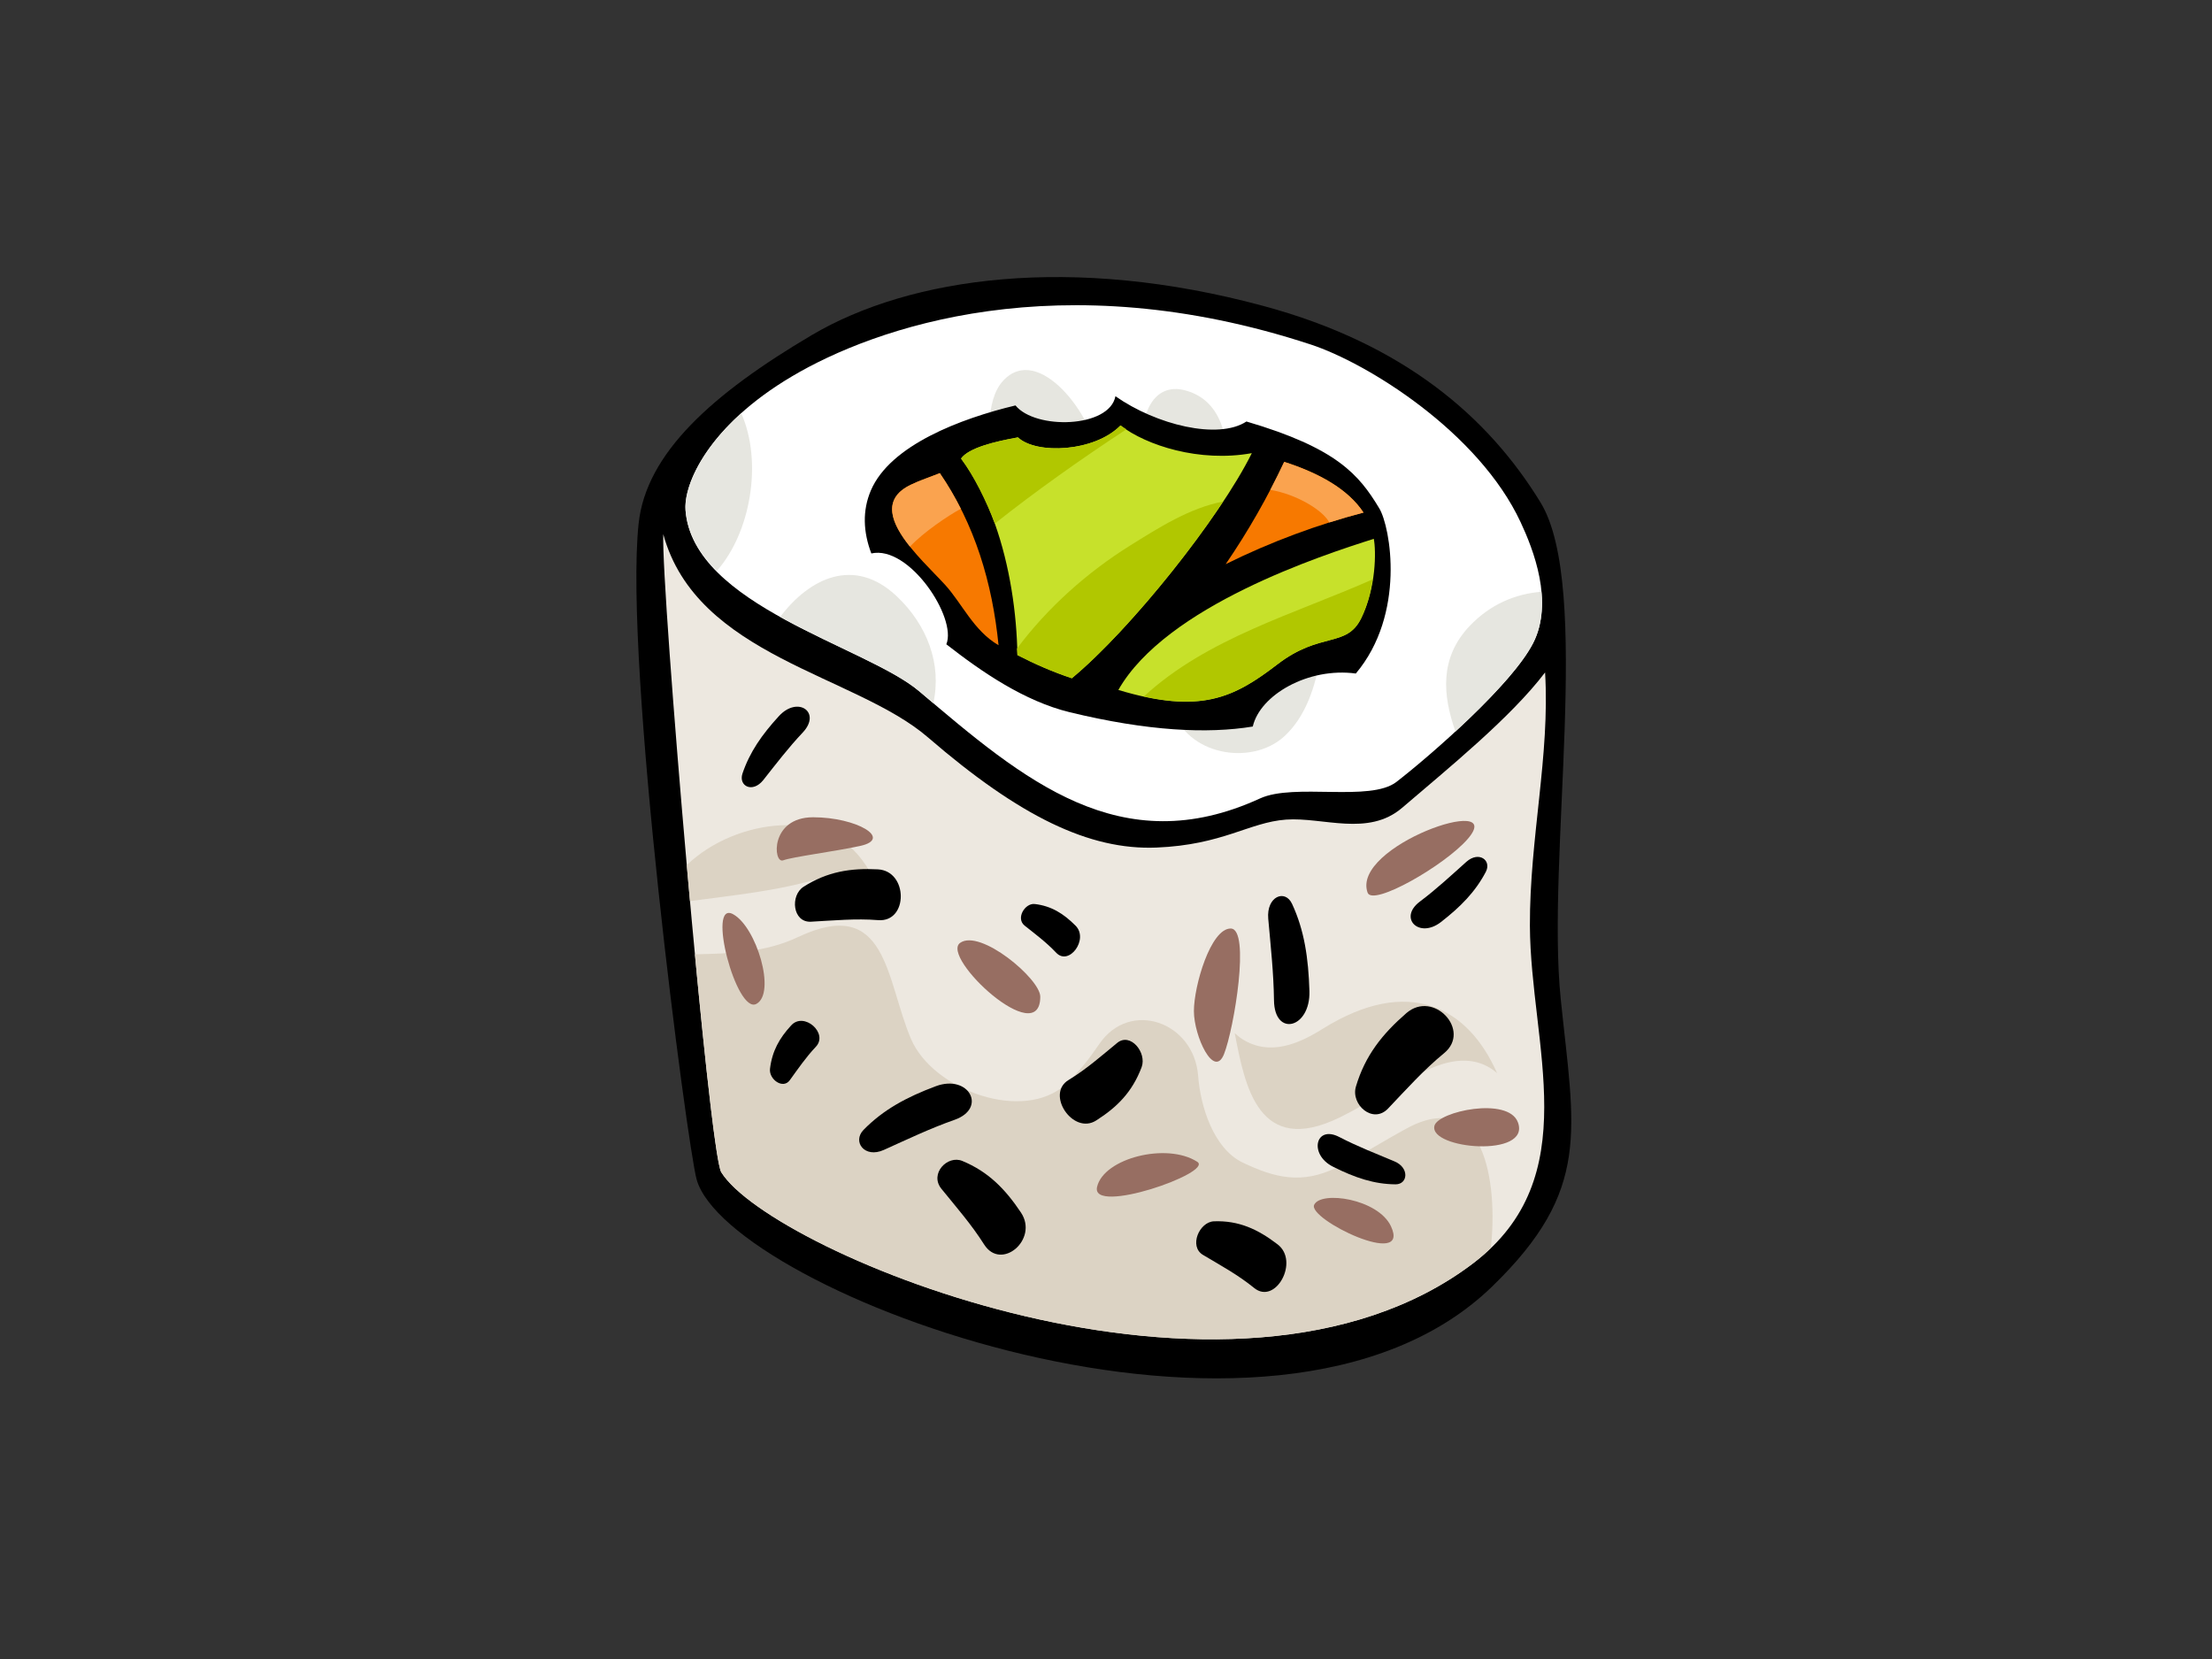 <?xml version="1.0" encoding="utf-8"?>
<!-- Generator: Adobe Illustrator 17.0.0, SVG Export Plug-In . SVG Version: 6.00 Build 0)  -->
<!DOCTYPE svg PUBLIC "-//W3C//DTD SVG 1.1//EN" "http://www.w3.org/Graphics/SVG/1.1/DTD/svg11.dtd">
<svg version="1.1" id="Layer_1" xmlns="http://www.w3.org/2000/svg" xmlns:xlink="http://www.w3.org/1999/xlink" x="0px" y="0px"
	 width="800px" height="600px" viewBox="0 0 800 600" enable-background="new 0 0 800 600" xml:space="preserve">
<rect x="0" y="0" width="800" height="600" fill="#333333" stroke="none"/>
<g>
	<g>
		<path d="M230.963,189.395c2.703-25.543,26.803-47.031,62.551-68.16c35.722-21.111,94.273-29.313,163.546-10.546
			c50.864,13.737,81.317,40.337,100.092,71.028c18.767,30.71,2.023,128.596,7.319,179.719
			c4.891,47.518,11.235,68.877-24.807,103.844c-79.295,76.932-276.529,1.582-287.719-38.719
			C248.507,414.121,225.594,239.808,230.963,189.395z"/>
		<path fill="#FFFFFF" d="M549.981,188.917c-15.171-32.623-55.407-57.595-75.948-64.326
			c-90.715-29.781-157.734-6.234-187.662,11.558c-29.947,17.727-39.216,38.719-38.434,48.456
			c2.685,34.563,65.356,49.126,84.527,65.41c37.826,32.172,72.83,61.88,123.235,38.755c12.413-5.692,39.831,1.398,49.366-5.995
			c12.79-9.939,41.808-35.279,49.403-50.175C562.081,217.732,554.486,198.562,549.981,188.917z"/>
		<path fill="#E6E6E0" d="M526.378,264.552c-4.607-13.102-5.83-26.573,5.112-38.13c7.411-7.825,16.496-11.659,25.994-12.404
			c0.57,6.307-0.037,12.771-3.016,18.582C549.981,241.4,538.036,253.767,526.378,264.552z"/>
		<path fill="#E6E6E0" d="M268.082,149.453c7.824,17.617,3.411,43.178-8.836,57.034c-6.271-6.353-10.666-13.488-11.31-21.883
			C247.348,177.221,252.553,163.411,268.082,149.453z"/>
		<path fill="#E6E6E0" d="M282.159,223.111c10.573-14.022,26.729-21.91,42.029-7.594c11.135,10.427,16.514,24.715,13.35,38.801
			c-1.683-1.435-3.383-2.86-5.075-4.304C322.551,241.602,301.026,233.603,282.159,223.111z"/>
		<path fill="#E6E6E0" d="M360.626,171.474c-3.724-10.951-4.285-26.71,2.105-33.707c13.048-14.225,33.119,13.626,33.808,26.747
			c0.424,8.054,9.6,9.737,13.332,5.177c2.502-1.701,4.304-4.708,3.761-8.607c-1.453-10.399,3.246-23.069,15.069-19.888
			c13.958,3.743,16.56,19.548,14.013,32.871c-0.202,1.039-0.137,2.005-0.018,2.915c-0.056,0.037-0.11,0.027-0.185,0.064
			c-10.877,7.356-28.098,5.288-40.309,4.101c-13.102-1.306-28.412-2.63-40.318-9.287
			C361.454,171.622,361.049,171.612,360.626,171.474z"/>
		<path fill="#E6E6E0" d="M441.355,223.682c12.265-3.053,30.471-4.009,35.178,11.75c0.221,0.754,0.625,1.278,0.974,1.885
			c-1.654,11.024-5.406,22.122-13.176,29.128c-11.852,10.638-35.279,6.786-40.429-10.398
			C419.104,240.039,426.387,227.406,441.355,223.682z"/>
		<path fill="#EDE8E0" d="M260.855,423.95c17.92,29.018,184.84,98.934,271.877,32.971c41.063-31.133,20.78-78.826,20.577-122.114
			c-0.11-31.722,7.301-61.586,5.489-91.616c-12.366,16.303-34.995,34.655-51.701,48.962c-12.284,10.528-28.605,3.31-42.001,4.266
			c-13.406,0.993-22.776,9.131-46.893,10.115c-24.145,0.956-49.32-11.126-82.513-39.785c-26.278-22.757-83.726-29.295-95.807-73.549
			C239.045,212.602,256.451,416.769,260.855,423.95z"/>
		<path fill="#DCD3C4" d="M282.398,298.48c17.139-0.837,26.94,6.611,33.358,18.84c-5.012-2.18-10.804-2.207-18.601,0.156
			c-15.732,4.762-31.749,6.28-47.62,8.422c-0.386-4.303-0.772-8.671-1.158-13.02C257.517,304.07,270.592,299.059,282.398,298.48z"/>
		<path fill="#DCD3C4" d="M449.299,375.816c9.848,6.197,20.229,1.802,29-3.687c31.134-19.475,52.639-7.917,63.131,15.962
			c-5.572-4.819-13.203-6.271-23.713-1.811c-11.613,4.928-21.8,12.275-33.091,17.81c-29.653,14.518-34.425-11.539-38.066-30.434
			C447.479,374.409,448.38,375.246,449.299,375.816z"/>
		<path fill="#DCD3C4" d="M288.577,338.918c32.467-15.364,31.74,15.493,40.935,36.899c7.944,18.472,40.806,30.461,56.124,16.155
			c4.698-4.377,8.331-9.112,11.999-14.472c10.997-16.063,34.223-8.018,35.694,11.658c0.836,11.08,5.617,26.27,16.109,31.299
			c11.668,5.59,21.433,7.926,33.864,1.839c8.781-4.312,16.881-9.544,25.469-14.196c27.896-15.144,33.091,19.493,30.397,43.288
			c-1.977,1.904-4.083,3.752-6.436,5.535c-87.037,65.963-253.957-3.953-271.877-32.971c-1.765-2.859-5.609-37.294-9.535-78.817
			C264.119,344.876,276.79,344.517,288.577,338.918z"/>
		<path d="M342.255,233.014c3.972-9.517-13.442-35.933-27.125-32.853c-2.942-7.742-3.292-15.466-0.165-22.793
			c6.997-16.375,32.512-26.002,52.299-30.737c7.172,8.835,33.919,8.229,36.153-3.329c14.748,10.345,37.128,15.852,47.38,9.139
			c32.614,9.59,40.686,19.181,48.043,31.419c4.082,6.794,9.599,38.25-8.487,59.728c-17.222-2.327-34.655,7.752-37.266,19.171
			c-16.44,2.695-38.001,1.655-66.183-5.167C370.501,253.591,355.201,243.119,342.255,233.014z"/>
		<path fill="#F77900" d="M464.452,167.042c-5.902,12.56-13.01,25.065-21.166,36.99c16.385-8.119,33.487-14.389,49.844-18.656
			C487.531,176.881,477.003,171.07,464.452,167.042z"/>
		<path fill="#C7E12B" d="M461.969,240.287c15.65-12.036,25.029-5.792,30.379-16.789c5.37-11.071,5.37-24.145,4.505-28.623
			c-18.702,5.912-75.101,24.292-92.388,54.653C434.257,258.502,446.302,252.295,461.969,240.287z"/>
		<path fill="#C7E12B" d="M387.64,245.298c21.148-17.507,53.439-57.89,65.098-81.41c-18.913,3.429-38.121-2.786-47.499-10.013
			c-9.397,9.599-30.416,10.556-37.092,4.312c-8.495,1.508-17.874,3.825-20.569,7.659c5.103,6.813,9.131,14.877,12.22,23.519
			c5.425,15.254,7.916,32.338,8.165,47.555C374.207,240.14,380.744,242.999,387.64,245.298z"/>
		<path fill="#B1C700" d="M496.431,209.54c-0.699,4.524-1.858,9.379-4.082,13.957c-5.351,10.997-14.729,4.754-30.379,16.789
			c-13.921,10.666-25.065,16.698-48.272,11.603C436.611,230.752,468.13,222.091,496.431,209.54z"/>
		<path fill="#B1C700" d="M359.799,189.367c-2.859-7.622-7.659-17.424-12.22-23.519c2.695-3.835,12.073-6.151,20.569-7.659
			c6.675,6.243,27.694,5.287,37.092-4.312c0.625,0.478,1.407,0.938,2.133,1.389C391.125,165.893,373.922,178.103,359.799,189.367z"
			/>
		<path fill="#B1C700" d="M408.531,197.422c10.481-6.537,21.717-13.728,33.818-16.035c-14.979,22.655-38.176,50.23-54.709,63.912
			c-6.896-2.299-13.433-5.159-19.676-8.377c-0.019-0.764-0.148-1.59-0.175-2.344C379.034,219.534,393.395,206.901,408.531,197.422z"
			/>
		<path fill="#F77900" d="M361.141,233.354c-2.253-22.573-8.588-43.776-21.24-62.239c-3.494,1.416-7.052,2.529-10.463,4.184
			c-17.7,8.422,3.807,26.82,12.321,36.162C347.883,218.147,352.13,228.141,361.141,233.354z"/>
		<path fill="#FAA34F" d="M464.452,167.042c-1.59,3.384-3.273,6.758-5.038,10.133c9.314,1.49,19.124,7.365,21.331,11.788
			c4.156-1.325,8.293-2.51,12.385-3.586C487.531,176.881,477.003,171.07,464.452,167.042z"/>
		<path fill="#FAA34F" d="M347.505,183.997c-2.234-4.422-4.754-8.717-7.604-12.882c-3.494,1.416-7.052,2.529-10.463,4.184
			c-10.868,5.177-6.961,14.096-0.349,22.398C334.164,192.346,342.899,186.498,347.505,183.997z"/>
		<path d="M348.066,419.886c9.305,3.853,15.447,10.059,21.202,18.684c6.428,9.682-7.181,21.24-13.35,11.503
			c-4.551-7.208-10.151-13.59-15.466-20.154C336.077,424.474,342.678,417.624,348.066,419.886z"/>
		<path d="M290.673,320.676c8.569-5.434,16.955-6.776,26.793-6.261c11.042,0.533,11.088,19.226,0.138,18.362
			c-8.1-0.653-16.201,0.138-24.32,0.57C286.628,333.686,285.68,323.811,290.673,320.676z"/>
		<path d="M490.381,392.992c3.338-11.246,9.525-18.996,18.261-26.591c9.848-8.478,23.602,6.307,13.645,14.481
			c-7.393,6.05-13.746,13.185-20.32,20.082C496.505,406.618,488.469,399.492,490.381,392.992z"/>
		<path d="M467.311,326.938c4.414,9.534,5.894,19.483,6.262,31.546c0.359,13.507-12.67,16.698-12.818,3.264
			c-0.128-9.985-1.214-19.704-2.078-29.477C457.97,324.216,464.774,321.411,467.311,326.938z"/>
		<path d="M312.299,408.641c7.181-7.319,15.566-11.852,26.195-15.815c11.916-4.395,18.619,7.981,6.73,12.174
			c-8.854,3.107-17.139,7.089-25.58,10.886C312.685,419.031,308.18,412.907,312.299,408.641z"/>
		<path d="M268.514,279.796c2.63-7.779,7.015-14.067,13.166-20.78c6.859-7.512,15.558-1.398,8.624,5.931
			c-5.186,5.499-9.654,11.355-14.289,17.221C272.173,286.923,267.052,284.33,268.514,279.796z"/>
		<path d="M504.734,428.327c-7.695-0.046-14.647-2.363-22.609-6.363c-8.9-4.422-6.382-15.318,2.335-10.702
			c6.529,3.384,13.185,5.958,19.851,8.763C509.782,422.276,509.23,428.327,504.734,428.327z"/>
		<path d="M537.366,315.325c-3.807,7.236-9.103,12.605-16.22,18.141c-7.944,6.17-15.557-1.49-7.586-7.43
			c5.967-4.477,11.3-9.452,16.789-14.361C534.893,307.675,539.535,311.15,537.366,315.325z"/>
		<path d="M439.019,441.705c9.002-0.331,15.87,2.85,23.005,8.312c8.073,6.106-0.717,22.095-8.45,15.788
			c-5.82-4.744-12.238-8.221-18.509-11.962C429.899,450.752,433.752,441.925,439.019,441.705z"/>
		<path d="M412.889,385.948c-3.384,8.975-8.836,14.445-16.385,19.254c-8.413,5.461-18.49-9.6-9.985-14.638
			c6.344-3.853,11.879-8.744,17.58-13.424C408.843,373.334,414.819,380.662,412.889,385.948z"/>
		<path d="M374.216,326.946c6.069,0.717,10.427,3.485,14.758,7.816c4.919,4.873-2.363,14.767-7.015,9.774
			c-3.521-3.724-7.503-6.693-11.42-9.801C367.329,332.114,370.667,326.579,374.216,326.946z"/>
		<path d="M278.482,386.546c0.781-6.491,3.457-11.135,7.622-15.659c4.634-5.177,13.664,2.842,8.91,7.742
			c-3.531,3.733-6.39,7.916-9.379,12.045C283.17,394.067,278.04,390.353,278.482,386.546z"/>
	</g>
	<path fill="#976E62" d="M376.229,360.461c0-6.464-21.736-24.651-28.991-19.456C339.994,346.2,376.229,379.926,376.229,360.461z"/>
	<path fill="#976E62" d="M442.679,381.241c3.614-9.093,9.654-45.431,2.409-45.431c-7.246,0-13.295,20.744-13.295,29.855
		C431.793,374.75,439.057,390.316,442.679,381.241z"/>
	<path fill="#976E62" d="M433.007,420.181c-11.015-7.098-33.827-1.315-36.237,9.074
		C394.352,439.636,439.057,424.061,433.007,420.181z"/>
	<path fill="#976E62" d="M311.003,305.964c-9.471,2.041-24.155,3.889-27.777,5.186c-3.632,1.297-4.846-15.576,10.868-15.576
		C309.798,295.574,323.075,303.362,311.003,305.964z"/>
	<path fill="#976E62" d="M265.112,330.625c8.423,4.523,15.695,28.549,8.441,32.447C266.307,366.953,255.439,325.429,265.112,330.625
		z"/>
	<path fill="#976E62" d="M530.856,303.381c-8.202,9.535-34.406,24.586-36.246,19.456
		C488.569,305.964,545.346,286.518,530.856,303.381z"/>
	<path fill="#976E62" d="M548.97,405.892c-3.513-9.406-28.981-3.899-30.195,1.297C516.797,415.638,553.806,418.856,548.97,405.892z"
		/>
	<path fill="#976E62" d="M503.07,443.526c-4.653-9.995-25.377-12.974-27.786-7.788C472.875,440.923,510.315,459.102,503.07,443.526z
		"/>
</g>
</svg>
